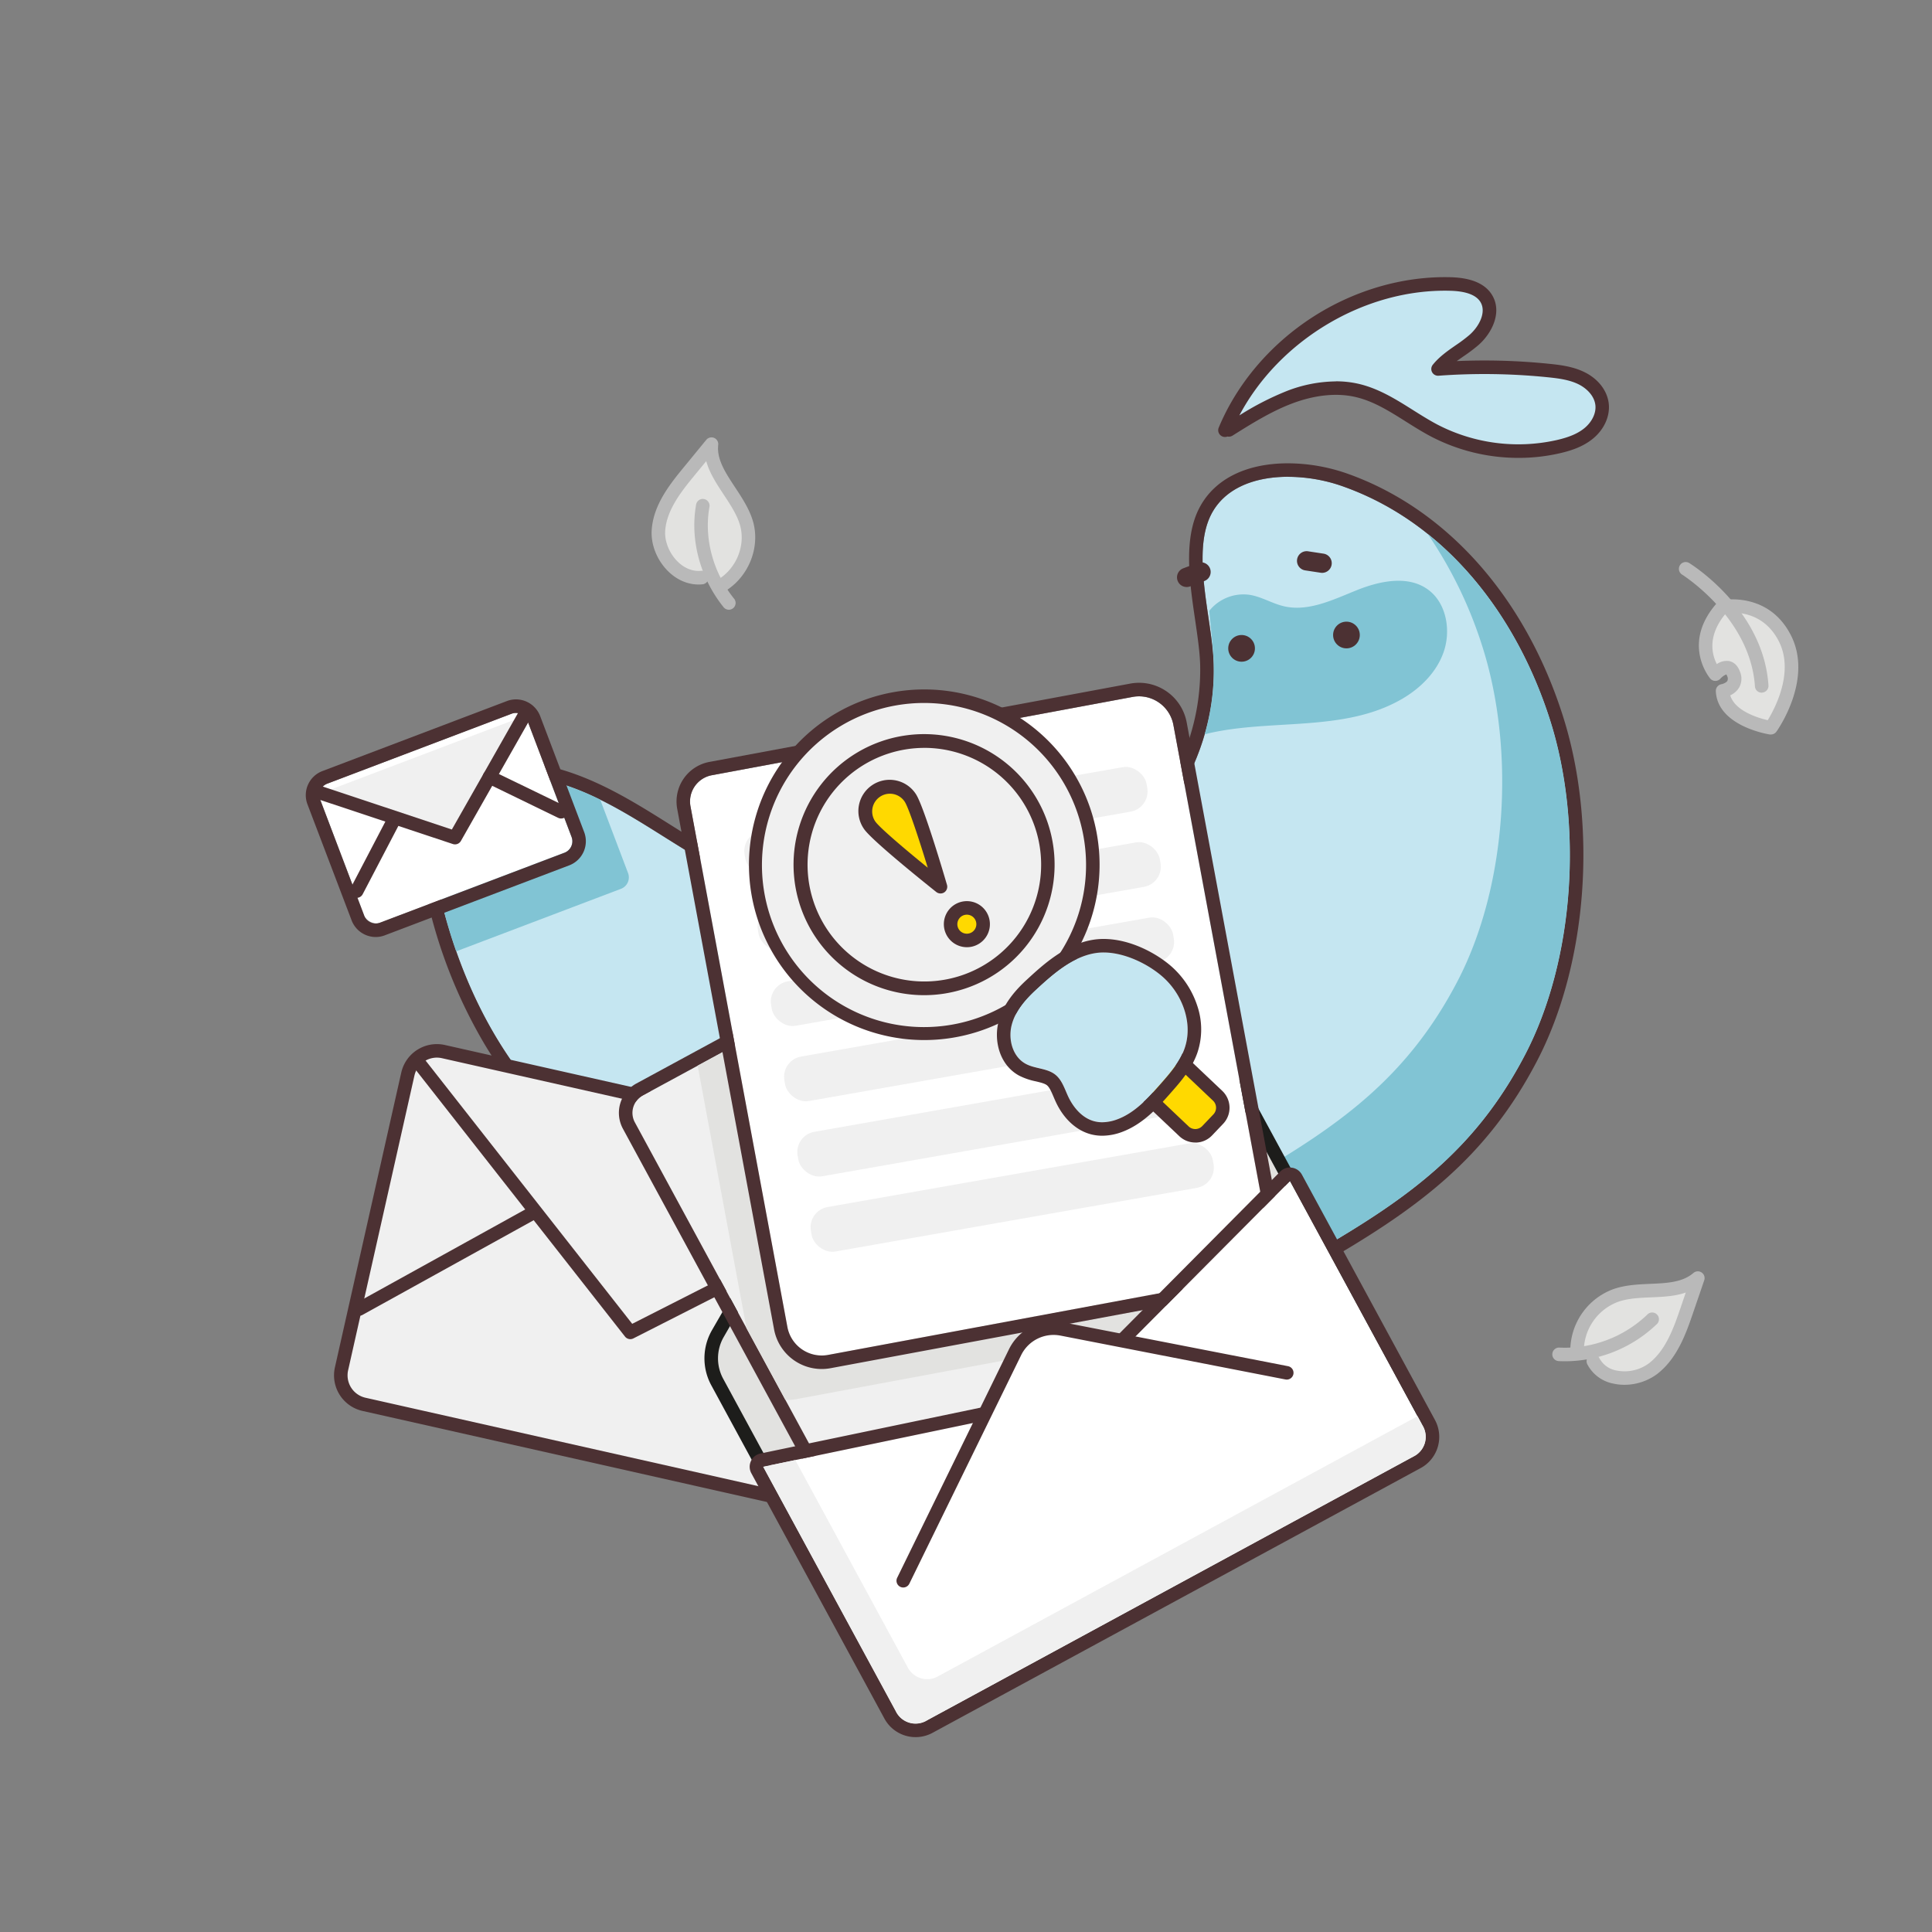 <svg xmlns="http://www.w3.org/2000/svg" width="1000" height="1000" viewBox="0 0 1000 1000">
  <rect x="0" y="0" width="1000" height="1000" fill="#808080" stroke="none"/>
  <g id="a7442e8e-0462-412a-a595-f700a759fc80" data-name="Verify Email">
    <g id="fd1bf49f-db45-407e-88ea-52f40b751b1d" data-name=" ghost">
      <g>
        <path d="M447.88,461.39c-27.61,9.64-58.19-1.13-83.57-15.68s-49.06-33.18-77.23-41c-17.28-4.82-38-4.45-50.56,8.36-14.19,14.48-12.05,38-7,57.65,11.93,45.92,35.76,90,73.36,119S393,630.15,437,612.32s74.59-68,63.5-114.18c-3-12.29-8.93-24.34-19.09-31.87s-25-9.48-35.48-2.41Z" style="fill: #c5e6f1"/>
        <path d="M267.12,401.83a75.14,75.14,0,0,1,20,2.85c28.17,7.85,51.85,26.48,77.23,41,18.66,10.7,40.13,19.36,61.17,19.36a67.57,67.57,0,0,0,22.4-3.68l-1.95,2.47A26.74,26.74,0,0,1,461,459.47a34.81,34.81,0,0,1,20.39,6.8c10.16,7.53,16.13,19.58,19.09,31.87C511.59,544.28,481,594.49,437,612.32a118.75,118.75,0,0,1-44.74,8.48c-31.76,0-63.95-11.62-89.34-31.16-37.6-28.93-61.43-73-73.36-118.95-5.09-19.63-7.23-43.17,7-57.65,7.92-8.08,19.09-11.21,30.6-11.21m180.76,59.56h0M267.12,394.83h0c-14.76,0-27.06,4.6-35.6,13.31-13.34,13.61-16.28,35.24-8.73,64.31a259.44,259.44,0,0,0,27.81,67.67c13.22,22.18,29.39,40.71,48,55.07,26.93,20.73,61.05,32.61,93.61,32.61a125.33,125.33,0,0,0,47.37-9c23.11-9.37,42.94-26.95,55.84-49.49,13.33-23.27,17.53-49.13,11.83-72.81-2.64-11-8.55-26.1-21.72-35.87A41.57,41.57,0,0,0,461,452.47a35.53,35.53,0,0,0-11.95,2,5.41,5.41,0,0,0-.82-.09h-.37a5.79,5.79,0,0,0-.72,0,7.14,7.14,0,0,0-1.73.4,60.74,60.74,0,0,1-19.95,3.24c-16.94,0-36.35-6.21-57.69-18.43-6.85-3.93-13.74-8.27-20.41-12.46-18.19-11.44-37-23.28-58.42-29.25a82.77,82.77,0,0,0-21.84-3.1Z" style="fill: #4c3133"/>
      </g>
      <path d="M325.08,451.9l-14.41-38a135.78,135.78,0,0,0-23.59-9.22c-10.73-3-22.78-4-33.38-1.24l-8.52,3.23a34,34,0,0,0-8.66,6.37c-14.19,14.48-12.05,38-7,57.65,1.9,7.3,4.1,14.56,6.61,21.72l85.24-32.34A6.33,6.33,0,0,0,325.08,451.9Z" style="fill: #81c4d4"/>
      <g>
        <path d="M449.7,646.15C491,590.28,520.64,532.51,554.6,471.4c12.73-22.9,35-31.88,50.28-52.95,15.38-21.27,24.19-48.06,23.31-74.92-.76-23.3-11.94-57.8-.89-78,11.84-21.63,44.66-21.88,67.1-14.05,54.31,18.94,90.79,67.46,107.89,121.12s12.89,124-13,173.5S728.56,620.37,681.64,647.6c-35,20.32-78.18,24.73-118,27.66s-81-6.19-114.28-29.56Z" style="fill: #c5e6f1"/>
        <path d="M666.73,246.81a85.84,85.84,0,0,1,27.67,4.7c54.31,18.94,90.79,67.46,107.89,121.12s12.89,124-13,173.5S728.56,620.37,681.64,647.6c-35,20.32-78.18,24.73-118,27.66q-7.18.53-14.4.53c-35,0-70.25-9.43-99.43-29.78,41.25-55.83,70.86-113.55,104.79-174.61,12.73-22.9,35-31.88,50.28-52.95,15.38-21.27,24.19-48.06,23.31-74.92-.76-23.3-11.94-57.8-.89-78,7.45-13.6,23.19-18.75,39.43-18.75M449.36,645.7l.45.31-.11.14-.34-.45M666.73,239.81c-21.48,0-37.67,7.95-45.57,22.39-8.82,16.1-5.49,38.76-2.55,58.74,1.21,8.3,2.37,16.14,2.58,22.82a114.85,114.85,0,0,1-22,70.59c-6.37,8.81-14.08,15.34-22.24,22.26-10.26,8.7-20.87,17.7-28.48,31.39-5.57,10-11.08,20.06-16.42,29.77-27.17,49.5-52.87,96.3-86.31,141.92a7.35,7.35,0,0,0-1.4,1.11,7,7,0,0,0-.63,9.05l.34.46a6.92,6.92,0,0,0,3.06,2.35c28.87,19.72,64.14,30.13,102.11,30.13,4.94,0,10-.19,14.91-.55,41.58-3,85.17-7.77,121-28.58,21.2-12.31,43.49-26.07,62.82-43.19,19.77-17.5,34.86-36.92,47.5-61.09,26.19-50.1,31.61-122,13.48-178.87-19.7-61.82-60.62-107.61-112.25-125.61a93.49,93.49,0,0,0-30-5.09Z" style="fill: #4c3133"/>
      </g>
      <g>
        <g>
          <path d="M449.7,646.15l.11-.15-.45-.3Z" style="fill: #c5e6f1"/>
          <path d="M449.36,645.7l.45.3-.11.15-.34-.45m0-7a7,7,0,0,0-5.64,11.15l.33.46a7,7,0,0,0,5.63,2.84h0a7,7,0,0,0,5.63-2.83l.08-.12a7,7,0,0,0-1.6-9.94l-.29-.2-.13-.09a7,7,0,0,0-4-1.27Z" style="fill: #4c3133"/>
        </g>
        <path d="M802.29,372.63C790.4,335.32,769.13,300.5,739,276.38a221.13,221.13,0,0,1,28.27,58.25c17.1,53.67,12.89,124-13,173.5S693.56,582.37,646.64,609.6c-35,20.32-78.18,24.73-118,27.66a188.35,188.35,0,0,1-67.47-7.08q-5.54,7.94-11.36,15.82C483,669.15,524,678.17,563.64,675.26c39.82-2.93,83-7.34,118-27.66,46.92-27.23,81.74-51.92,107.64-101.47S819.39,426.3,802.29,372.63Z" style="fill: #81c4d4"/>
        <g>
          <path d="M414.7,608.15l.11-.15-.45-.3Z" style="fill: #c5e6f1"/>
          <path d="M414.36,607.7l.45.3-.11.15-.34-.45m0-7a7,7,0,0,0-5.64,11.15l.33.46a7,7,0,0,0,5.63,2.84h0a7,7,0,0,0,5.63-2.83l.08-.12a7,7,0,0,0-1.6-9.94l-.29-.2-.13-.09a7,7,0,0,0-4-1.27Z" style="fill: #4c3133"/>
        </g>
      </g>
      <path d="M740.42,306.18c-10.31-8.76-25.47-5.75-37.84-.82s-25.33,11.5-38.23,8.39c-6-1.44-11.44-4.9-17.51-5.86a22.69,22.69,0,0,0-20.27,7.49c-.22.25-.43.51-.64.78.75,9.14,2,18.39,2.26,27.37a118.12,118.12,0,0,1-4.65,36.53c33.3-8.4,71.88-.6,102.26-18.36,9.4-5.5,17.84-13.72,21.49-24.41S748.8,313.3,740.42,306.18Z" style="fill: #81c4d4"/>
      <g>
        <path d="M634,222.71c18.92-45.5,67.44-77,116.7-75.67,7.1.18,15.28,1.66,18.75,7.85,3.91,7-.55,15.85-6.54,21.13s-13.58,8.78-18.59,15a326.73,326.73,0,0,1,57.33.83c5.86.6,11.84,1.4,17.1,4.06s9.75,7.51,10.44,13.37-2.47,11.48-7,15.15-10.17,5.56-15.82,6.85a94,94,0,0,1-64-8.35c-13.38-7-25.34-17.42-40.06-20.82-11.59-2.67-23.85-.67-35,3.55s-21.26,10.58-31.33,16.89" style="fill: #c5e6f1"/>
        <path d="M786.06,237a97.81,97.81,0,0,1-45.25-11c-4.51-2.37-8.87-5.11-13.09-7.77-8.65-5.45-16.81-10.59-26.13-12.74-9.75-2.25-21.14-1.07-32.93,3.41-10.83,4.12-20.95,10.46-30.72,16.59a3.54,3.54,0,0,1-2.62.45,3.5,3.5,0,0,1-4.51-4.6c9.42-22.66,26.57-42.89,48.3-57s47.2-21.5,71.72-20.85c11,.29,18.28,3.53,21.72,9.64,4.92,8.76-.33,19.34-7.29,25.46a84.47,84.47,0,0,1-7.79,5.87c-1.18.82-2.34,1.63-3.46,2.44a330.48,330.48,0,0,1,48,1.42c6.09.62,12.51,1.48,18.33,4.41,7,3.51,11.57,9.52,12.34,16.09s-2.39,13.51-8.23,18.27c-5.46,4.45-12.1,6.37-17.27,7.55A94.89,94.89,0,0,1,786.06,237Zm-94.61-39.63a52.08,52.08,0,0,1,11.71,1.29c10.48,2.42,19.53,8.12,28.29,13.64,4.1,2.58,8.35,5.25,12.62,7.5a90.91,90.91,0,0,0,61.59,8c6.57-1.5,11-3.4,14.39-6.15,4-3.27,6.2-7.88,5.71-12-.59-5-4.8-8.77-8.55-10.66-4.75-2.4-10.45-3.14-15.88-3.7a324.52,324.52,0,0,0-56.71-.82,3.49,3.49,0,0,1-3-5.68c3.37-4.19,7.68-7.18,11.84-10.07a78.39,78.39,0,0,0,7.15-5.37c5.07-4.46,8.69-11.65,5.81-16.78-2.14-3.81-7.45-5.85-15.79-6.07-44.15-1.16-88.48,25.5-109.13,64.51a148.46,148.46,0,0,1,24.65-12.66A71.5,71.5,0,0,1,691.45,197.41Z" style="fill: #4c3133"/>
      </g>
      <circle cx="642.64" cy="335.59" r="6.91" style="fill: #4c3133"/>
      <circle cx="696.92" cy="328.68" r="6.91" style="fill: #4c3133"/>
      <path d="M614.22,303.84a5,5,0,0,1-1.76-9.68l7.42-2.79a5,5,0,1,1,3.52,9.36L616,303.52A4.93,4.93,0,0,1,614.22,303.84Z" style="fill: #4c3133"/>
      <path d="M684.33,296.51a4.74,4.74,0,0,1-.75-.06l-7.83-1.19a5,5,0,1,1,1.5-9.88l7.83,1.19a5,5,0,0,1-.75,9.94Z" style="fill: #4c3133"/>
    </g>
    <g id="b31cf5c7-4afa-4d4f-b8b1-56f9a6009bf6" data-name="leaves">
      <g>
        <g>
          <path d="M891.55,314.1s21.65-4.73,32.31,16.38-7.29,46.19-7.29,46.19-24.26-3.77-25-19.11c0,0,8.37-1.45,5.63-8.79s-9.41.17-9.41.17S874.23,333.39,891.55,314.1Z" style="fill: #e2e2e0"/>
          <path d="M916.57,380.17a3.08,3.08,0,0,1-.53,0c-1.11-.17-27.1-4.42-27.93-22.41a3.5,3.5,0,0,1,2.9-3.61c.74-.14,2.53-.77,3.09-1.77A2.85,2.85,0,0,0,894,350a3.47,3.47,0,0,0-.46-.92,8.23,8.23,0,0,0-3.06,2.2,3.61,3.61,0,0,1-2.63,1.16,3.5,3.5,0,0,1-2.61-1.19c-.16-.18-15.43-18.13,3.75-39.48a3.56,3.56,0,0,1,1.86-1.08c.24-.05,24.43-5,36.17,18.22,11.49,22.73-6.78,48.71-7.56,49.81A3.52,3.52,0,0,1,916.57,380.17Zm-21-20.26c2.44,8.13,14.42,11.7,19.4,12.86,3.65-5.94,13.8-24.9,5.81-40.72-8.1-16-23.19-15.26-27.37-14.7-10,11.81-7.22,21.69-4.78,26.38a8.87,8.87,0,0,1,6.3-1.57c1.78.34,4.2,1.54,5.63,5.38a9.41,9.41,0,0,1-.36,8.3A10.32,10.32,0,0,1,895.53,359.91Z" style="fill: #b9b9b9"/>
        </g>
        <path d="M911.84,358.53a3.5,3.5,0,0,1-3.49-3.27C906,319.71,871,297.65,870.68,297.43a3.5,3.5,0,0,1,3.67-6c1.57,1,38.4,24.13,41,63.32a3.5,3.5,0,0,1-3.26,3.73Z" style="fill: #b9b9b9"/>
      </g>
      <g>
        <g>
          <path d="M824.71,704.52c5.26,10.64,21.46,11.13,30.88,3.92s13.74-19.1,17.59-30.33l5.67-16.57c-11.05,9.51-28.31,4.23-42.13,8.86a30.73,30.73,0,0,0-20.38,29.24" style="fill: #e2e2e0"/>
          <path d="M840.75,716.77a25.81,25.81,0,0,1-5.91-.67,19.22,19.22,0,0,1-13.27-10,3.5,3.5,0,0,1,6.28-3.1,12.32,12.32,0,0,0,8.58,6.32,21.21,21.21,0,0,0,17-3.63c8.91-6.81,13.06-18.94,16.4-28.68l2.72-8c-5.7,2-12,2.24-18.08,2.5s-11.61.51-16.68,2.21a27.26,27.26,0,0,0-18,25.82,3.5,3.5,0,0,1-7,.21,34,34,0,0,1,22.77-32.67c6-2,12.4-2.29,18.6-2.56,8.56-.37,16.65-.72,22.36-5.64a3.5,3.5,0,0,1,5.59,3.79l-5.67,16.57c-3.64,10.64-8.18,23.88-18.77,32A28.52,28.52,0,0,1,840.75,716.77Z" style="fill: #b9b9b9"/>
        </g>
        <path d="M810.15,704.6q-1.68,0-3.36-.09a3.5,3.5,0,0,1,.37-7,61.7,61.7,0,0,0,45.35-16.95,3.5,3.5,0,1,1,4.86,5A69,69,0,0,1,810.15,704.6Z" style="fill: #b9b9b9"/>
      </g>
      <g>
        <g>
          <path d="M363.25,298.94c-12.7,1.28-23.08-12.2-22.45-24.08s8.56-22,16.2-31.26l11.27-13.74c-1.69,14.49,13.61,26.29,18,40.51,3.81,12.41-2,26.51-13.52,33.05" style="fill: #e2e2e0"/>
          <path d="M372.73,306.92a3.5,3.5,0,0,1-1.72-6.55c10.1-5.71,15.21-18.16,11.89-29-1.6-5.21-5-10.36-8.29-15.34-3.65-5.53-7.38-11.19-9.06-17.36l-5.85,7.13c-6.6,8.06-14.82,18.09-15.41,29.23-.29,5.49,2.34,11.71,6.68,15.86,3.52,3.35,7.75,5,11.93,4.55a3.5,3.5,0,0,1,.7,7c-6.23.63-12.43-1.66-17.46-6.45-5.85-5.58-9.24-13.74-8.84-21.29.71-13.43,9.74-24.45,17-33.3l11.27-13.74a3.5,3.5,0,0,1,6.18,2.62c-.86,7.43,3.79,14.47,8.72,21.94,3.56,5.39,7.24,11,9.13,17.14,4.27,13.88-2.24,29.84-15.14,37.12A3.44,3.44,0,0,1,372.73,306.92Z" style="fill: #b9b9b9"/>
        </g>
        <path d="M377.26,315.6a3.49,3.49,0,0,1-2.73-1.31c-12.16-15.09-17.48-35-14.21-53.16a3.5,3.5,0,0,1,6.89,1.24c-2.91,16.23,1.86,34,12.77,47.53a3.51,3.51,0,0,1-2.72,5.7Z" style="fill: #b9b9b9"/>
      </g>
    </g>
    <g id="a0430273-a6ea-463c-b933-fb21ee48fdc0" data-name="letters">
      <g>
        <g>
          <rect x="190.53" y="569.29" width="279.15" height="187.16" rx="15.41" transform="translate(153.64 -56.32) rotate(12.69)" style="fill: #f0f0f0"/>
          <path d="M434.11,785.31a18.69,18.69,0,0,1-4.19-.47L187.65,730.3a18.88,18.88,0,0,1-14.29-22.59l34.33-152.53a18.9,18.9,0,0,1,22.6-14.29l242.27,54.54a18.94,18.94,0,0,1,14.3,22.6L452.52,770.55a18.91,18.91,0,0,1-18.41,14.76Zm-208-237.89a11.92,11.92,0,0,0-11.6,9.3L180.19,709.24a11.9,11.9,0,0,0,9,14.23L431.46,778h0a11.92,11.92,0,0,0,14.23-9L480,616.49a11.92,11.92,0,0,0-9-14.23L228.75,547.72A11.79,11.79,0,0,0,226.12,547.42Z" style="fill: #4c3133"/>
        </g>
        <g>
          <polyline points="216.76 550.1 326.25 689.64 482.9 610.02" style="fill: #f0f0f0"/>
          <path d="M326.25,693.14a3.51,3.51,0,0,1-2.76-1.34L214,552.26a3.5,3.5,0,1,1,5.5-4.32L327.23,685.21,481.32,606.9a3.5,3.5,0,0,1,3.17,6.24L327.83,692.76A3.53,3.53,0,0,1,326.25,693.14Z" style="fill: #4c3133"/>
        </g>
        <g>
          <line x1="185.9" y1="677.55" x2="275.04" y2="628.25" style="fill: #f0f0f0"/>
          <path d="M185.9,681.05a3.5,3.5,0,0,1-1.69-6.56l89.13-49.3a3.5,3.5,0,1,1,3.39,6.12l-89.13,49.3A3.48,3.48,0,0,1,185.9,681.05Z" style="fill: #4c3133"/>
        </g>
        <g>
          <line x1="404.58" y1="649.83" x2="455.6" y2="736.1" style="fill: #f0f0f0"/>
          <path d="M455.61,739.6a3.49,3.49,0,0,1-3-1.72l-51-86.27a3.5,3.5,0,1,1,6-3.57l51,86.28a3.5,3.5,0,0,1-3,5.28Z" style="fill: #4c3133"/>
        </g>
      </g>
      <g>
        <g>
          <rect x="173.36" y="385.01" width="114.8" height="76.97" rx="6.34" transform="translate(-135.22 109.4) rotate(-20.78)" style="fill: #fff"/>
          <path d="M267.1,369a6.34,6.34,0,0,1,5.92,4.09l22.81,60.12a6.34,6.34,0,0,1-3.68,8.17l-95.48,36.23a6.35,6.35,0,0,1-8.18-3.68l-22.8-60.11a6.34,6.34,0,0,1,3.67-8.18l95.49-36.22a6.35,6.35,0,0,1,2.25-.42m0-7h0a13.21,13.21,0,0,0-4.73.87l-95.49,36.23a13.34,13.34,0,0,0-7.74,17.2L182,476.39A13.4,13.4,0,0,0,194.42,485a13.21,13.21,0,0,0,4.73-.87l95.49-36.23a13.35,13.35,0,0,0,7.73-17.2l-22.8-60.11A13.42,13.42,0,0,0,267.1,362Z" style="fill: #4c3133"/>
        </g>
        <g>
          <polyline points="166.3 410.51 235.5 433.55 271.19 370.71" style="fill: #f0f0f0"/>
          <path d="M235.5,437.05a3.52,3.52,0,0,1-1.1-.18l-69.21-23a3.5,3.5,0,1,1,2.22-6.64l66.47,22.13L268.15,369a3.5,3.5,0,0,1,6.09,3.46l-35.69,62.84A3.5,3.5,0,0,1,235.5,437.05Z" style="fill: #4c3133"/>
        </g>
        <g>
          <line x1="184.61" y1="461.23" x2="204.01" y2="424.1" style="fill: #f0f0f0"/>
          <path d="M184.61,464.73a3.5,3.5,0,0,1-3.1-5.12l19.4-37.13a3.5,3.5,0,0,1,6.21,3.24l-19.4,37.13A3.51,3.51,0,0,1,184.61,464.73Z" style="fill: #4c3133"/>
        </g>
        <g>
          <line x1="253.35" y1="402.13" x2="290.42" y2="420.16" style="fill: #f0f0f0"/>
          <path d="M290.42,423.66a3.47,3.47,0,0,1-1.53-.36l-37.07-18a3.5,3.5,0,1,1,3.06-6.3L292,417a3.5,3.5,0,0,1-1.53,6.65Z" style="fill: #4c3133"/>
        </g>
      </g>
      <g>
        <path d="M719.59,760.45,491.77,884a25.52,25.52,0,0,1-34.6-10.26l-86-158.49a25.53,25.53,0,0,1,.32-24.92l72.81-126.2A25.52,25.52,0,0,1,467,551.38l155.28,3.13a25.51,25.51,0,0,1,21.91,13.35l85.7,158A25.53,25.53,0,0,1,719.59,760.45Z" style="fill: #e2e2e0"/>
        <path d="M479.64,890.62a29.14,29.14,0,0,1-8.29-1.22,28.8,28.8,0,0,1-17.25-14l-86-158.49a29.24,29.24,0,0,1,.37-28.34l72.81-126.2A29,29,0,0,1,467,547.88L622.31,551a29.07,29.07,0,0,1,24.92,15.18l85.7,158a29.05,29.05,0,0,1-11.68,39.34h0L493.44,887.09A28.85,28.85,0,0,1,479.64,890.62Zm-13.2-335.75a22,22,0,0,0-19.07,11l-72.8,126.2a22.16,22.16,0,0,0-.29,21.5l86,158.49a22,22,0,0,0,29.85,8.86L717.92,757.37a22,22,0,0,0,8.85-29.85l-85.69-158A22.05,22.05,0,0,0,622.17,558l-155.28-3.13ZM719.59,760.45h0Z" style="fill: #1d1d1b"/>
      </g>
      <g>
        <rect x="378.21" y="492.82" width="257.03" height="293.96" rx="10.28" transform="translate(-243.74 319) rotate(-28.48)" style="fill: #f0f0f0"/>
        <path d="M545.47,453a10.28,10.28,0,0,1,9,5.39L684.87,698.68a10.29,10.29,0,0,1-4.14,13.94L472.88,825.36a10.28,10.28,0,0,1-13.95-4.13L328.59,580.91A10.28,10.28,0,0,1,332.72,567L540.58,454.23a10.14,10.14,0,0,1,4.89-1.25m0-7h0a17.3,17.3,0,0,0-8.23,2.1L329.38,560.82a17.29,17.29,0,0,0-6.95,23.43L452.78,824.56a17.28,17.28,0,0,0,23.43,7L684.07,718.78A17.32,17.32,0,0,0,691,695.34L560.67,455a17.27,17.27,0,0,0-15.2-9Z" style="fill: #4c3133"/>
      </g>
      <path d="M540.58,454.23,361.1,551.58l25.29,135.91,20.07,37a18.25,18.25,0,0,0,5.2-.2l213.56-39.75a18.11,18.11,0,0,0,14.49-21.11l-13.6-73.08-71.59-132A10.27,10.27,0,0,0,540.58,454.23Z" style="fill: #e2e2e0"/>
      <g>
        <path d="M394.54,378H616.06a18.11,18.11,0,0,1,18.11,18.11V665.89A18.11,18.11,0,0,1,616.06,684H398.83a18.11,18.11,0,0,1-18.11-18.11V391.83A13.82,13.82,0,0,1,394.54,378Z" transform="translate(-88.59 101.81) rotate(-10.54)" style="fill: #fff"/>
        <path d="M589.57,360.41a18.12,18.12,0,0,1,17.78,14.8l49.36,265.22a18.11,18.11,0,0,1-14.49,21.11L428.66,701.29a18.08,18.08,0,0,1-21.11-14.49L357.4,417.37a13.82,13.82,0,0,1,11.06-16.12l217.77-40.53a19,19,0,0,1,3.34-.31m0-7h0a25.71,25.71,0,0,0-4.62.43L367.17,394.37a20.84,20.84,0,0,0-16.65,24.28l50.14,269.43a25.11,25.11,0,0,0,24.66,20.52,25.62,25.62,0,0,0,4.62-.43L643.5,668.42a25.09,25.09,0,0,0,20.09-29.27L614.23,373.93a25.1,25.1,0,0,0-24.66-20.52Z" style="fill: #4c3133"/>
      </g>
      <g>
        <rect x="384" y="413.39" width="211.24" height="23.37" rx="10.61" transform="translate(-66.32 91.38) rotate(-9.99)" style="fill: #f0f0f0"/>
        <rect x="390.86" y="452.33" width="211.24" height="23.37" rx="10.61" transform="translate(-72.97 93.16) rotate(-9.99)" style="fill: #f0f0f0"/>
        <rect x="397.72" y="491.28" width="211.24" height="23.37" rx="10.61" transform="translate(-79.62 94.94) rotate(-9.99)" style="fill: #f0f0f0"/>
        <rect x="404.58" y="530.23" width="211.24" height="23.37" rx="10.61" transform="translate(-86.27 96.72) rotate(-9.99)" style="fill: #f0f0f0"/>
        <rect x="411.44" y="569.18" width="211.24" height="23.37" rx="10.61" transform="translate(-92.93 98.5) rotate(-9.99)" style="fill: #f0f0f0"/>
        <rect x="418.3" y="608.12" width="211.24" height="23.37" rx="10.61" transform="translate(-99.58 100.28) rotate(-9.99)" style="fill: #f0f0f0"/>
      </g>
      <g>
        <path d="M395,759.19l158.52-33.05L667.71,611.29l68.89,127A11.36,11.36,0,0,1,732,753.7L479.33,890.76a11.36,11.36,0,0,1-15.41-4.57Z" style="fill: #fff"/>
        <path d="M667.71,611.29l68.89,127A11.36,11.36,0,0,1,732,753.7L479.33,890.76a11.35,11.35,0,0,1-15.41-4.57L395,759.19l158.52-33.05L667.71,611.29m0-7a7,7,0,0,0-5,2.07L550.08,719.72,393.61,752.34a7,7,0,0,0-4.73,10.19l68.89,127a18.36,18.36,0,0,0,24.89,7.39L735.37,759.85A18.37,18.37,0,0,0,742.75,735L673.87,608a7,7,0,0,0-5.16-3.6,8.4,8.4,0,0,0-1-.07Z" style="fill: #4c3133"/>
      </g>
      <path d="M469.92,863.19,411.64,755.73,395,759.19l68.88,127a11.36,11.36,0,0,0,15.41,4.57L732,753.7a11.36,11.36,0,0,0,4.57-15.41L733.74,733,485.33,867.76A11.36,11.36,0,0,1,469.92,863.19Z" style="fill: #f0f0f0"/>
      <g>
        <path d="M467.52,818.18l57.88-118.3a22.17,22.17,0,0,1,24.15-12l116.39,22.69" style="fill: #fff"/>
        <path d="M467.52,821.69a3.54,3.54,0,0,1-1.54-.36,3.5,3.5,0,0,1-1.6-4.68l57.88-118.31a25.71,25.71,0,0,1,28-13.91l116.39,22.7a3.5,3.5,0,1,1-1.34,6.87L548.88,691.3a18.71,18.71,0,0,0-20.34,10.12l-57.87,118.3A3.52,3.52,0,0,1,467.52,821.69Z" style="fill: #4c3133"/>
      </g>
    </g>
    <g id="b895545a-b1f8-49d6-b9c4-6e2d586505aa" data-name="magnifier">
      <g>
        <circle cx="478.44" cy="447.61" r="87.21" style="fill: #f0f0f0"/>
        <path d="M478.51,538.33a90.74,90.74,0,1,1,28.08-4.49A90.88,90.88,0,0,1,478.51,538.33Zm0-174.47A83.88,83.88,0,1,0,516.34,373,83.85,83.85,0,0,0,478.53,363.86Z" style="fill: #4c3133"/>
      </g>
      <g>
        <circle cx="478.44" cy="447.61" r="63.95" style="fill: #f0f0f0"/>
        <path d="M478.37,515.1a67.56,67.56,0,1,1,21-3.37A67.14,67.14,0,0,1,478.37,515.1Zm.13-128a60.75,60.75,0,0,0-18.82,3,60.45,60.45,0,1,0,76.23,38.71h0a60.56,60.56,0,0,0-57.41-41.72Z" style="fill: #4c3133"/>
      </g>
      <g>
        <path d="M471.15,412.94c3.9,5.81,15.65,46,15.65,46S454,432.9,450.09,427.08a12.68,12.68,0,1,1,21.06-14.14Z" style="fill: #ffd900"/>
        <path d="M486.8,462.46a3.53,3.53,0,0,1-2.18-.76c-3.4-2.71-33.34-26.57-37.43-32.66A16.18,16.18,0,1,1,474.05,411h0c4.09,6.09,14.89,42.83,16.11,47a3.52,3.52,0,0,1-1.41,3.89A3.47,3.47,0,0,1,486.8,462.46Zm-26.19-51.63a9.07,9.07,0,0,0-5.11,1.56,9.18,9.18,0,0,0-2.5,12.74c2.07,3.09,15.49,14.48,27.21,24-4.42-14.46-9.9-31.19-12-34.27A9.17,9.17,0,0,0,460.61,410.83Z" style="fill: #4c3133"/>
      </g>
      <g>
        <circle cx="500.46" cy="478.35" r="8.42" style="fill: #ffd900"/>
        <path d="M500.44,490.27a11.92,11.92,0,1,1,11.77-13.89h0a11.93,11.93,0,0,1-9.78,13.73A12.23,12.23,0,0,1,500.44,490.27Zm0-16.83a4.43,4.43,0,0,0-.81.07,4.83,4.83,0,0,0-3.19,2,4.91,4.91,0,0,0,1.15,6.86,4.92,4.92,0,0,0,7.7-4.82h0A4.92,4.92,0,0,0,500.46,473.44Z" style="fill: #4c3133"/>
      </g>
      <g>
        <rect x="574.47" y="487.88" width="25.38" height="111.76" rx="8.53" transform="translate(-211.39 596.11) rotate(-46.55)" style="fill: #ffd900"/>
        <path d="M618.67,591.37a12,12,0,0,1-8.27-3.3L541.65,523a12,12,0,0,1-.46-17l5.72-6a12,12,0,0,1,17-.47l68.75,65.12a12.05,12.05,0,0,1,.46,17h0l-5.72,6a11.94,11.94,0,0,1-8.41,3.75Zm-63-88.22h-.14a5,5,0,0,0-3.52,1.57l-5.72,6a5,5,0,0,0,.19,7.11L615.21,583a5,5,0,0,0,7.12-.19l5.71-6a5,5,0,0,0-.19-7.11L559.1,504.53A5,5,0,0,0,555.65,503.15Zm74.94,76h0Z" style="fill: #4c3133"/>
      </g>
      <g>
        <path d="M601.86,505.61c-8.66-7.68-23.19-14.23-35-12.31-12,1.95-22.11,11-30.64,18.89-5.57,5.13-10.77,11.15-12.63,18.49s.54,16.2,7.18,19.84c4.86,2.66,11.15,2.25,15.47,5.7,3.44,2.76,4.77,7.29,6.63,11.28,2.77,5.93,7.51,11.41,13.87,12.91a20.15,20.15,0,0,0,11.52-1.07c9.13-3.37,16-10.94,22.4-18.25,5-5.63,10-11.45,12.49-18.54C617.63,529.64,612.08,514.67,601.86,505.61Z" style="fill: #c5e6f1"/>
        <path d="M571.2,493c10.86,0,23,5.89,30.66,12.65,10.22,9.06,15.77,24,11.3,36.94-2.45,7.09-7.53,12.91-12.49,18.54-6.44,7.31-13.27,14.88-22.4,18.25a22.52,22.52,0,0,1-7.76,1.5,16.37,16.37,0,0,1-3.76-.43c-6.36-1.5-11.1-7-13.87-12.91-1.86-4-3.19-8.52-6.63-11.28-4.32-3.45-10.61-3-15.47-5.7-6.64-3.64-9-12.5-7.18-19.84s7.06-13.36,12.63-18.49c8.53-7.86,18.65-16.94,30.64-18.89a26.83,26.83,0,0,1,4.33-.34m0-7a34.6,34.6,0,0,0-5.46.43c-14.37,2.33-25.86,12.92-34.25,20.65-5.11,4.7-12.19,12.09-14.68,21.92-2.42,9.56.45,22.14,10.61,27.7a33.77,33.77,0,0,0,8.69,3c2.35.56,4.57,1.08,5.76,2,1.35,1.08,2.37,3.47,3.45,6,.38.9.78,1.83,1.22,2.77,4.12,8.83,10.9,14.94,18.59,16.76a23.23,23.23,0,0,0,5.38.62,29.45,29.45,0,0,0,10.19-1.93c11-4.07,18.89-13,25.22-20.19,5.12-5.8,10.92-12.38,13.86-20.88a38,38,0,0,0-.11-24.36,46.46,46.46,0,0,0-13.16-20.11C599,493.72,585.27,486,571.2,486Z" style="fill: #4c3133"/>
      </g>
    </g>
  </g>
</svg>
